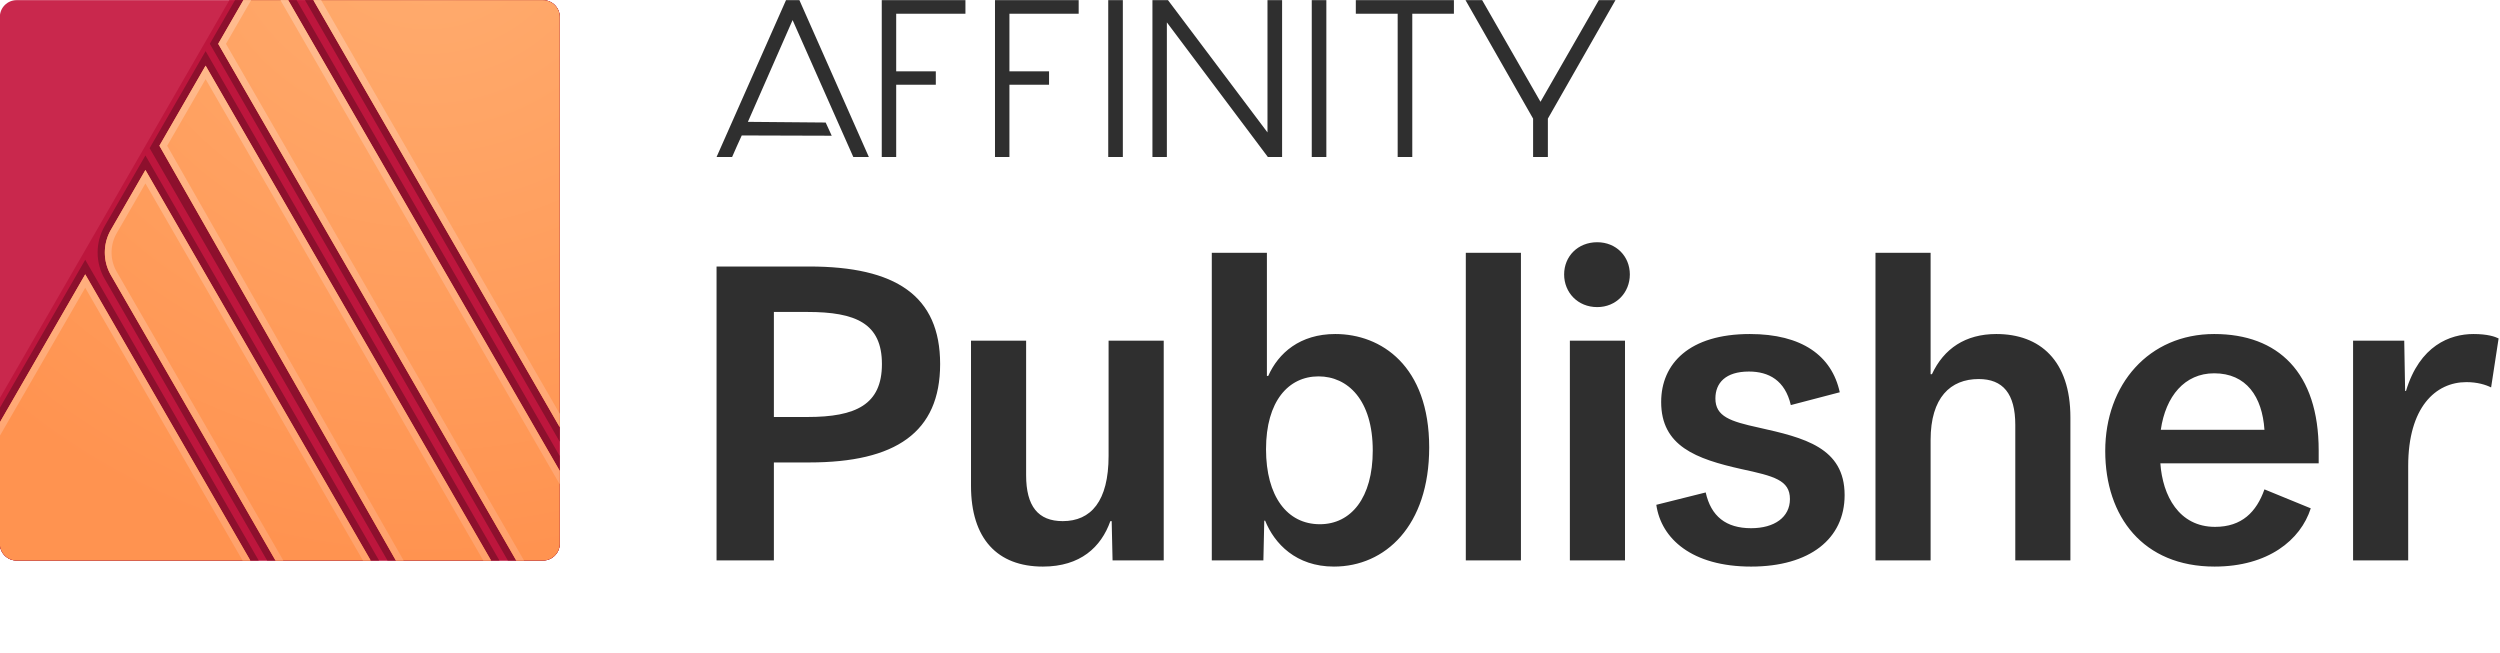 <svg viewBox="0 0 4463 1166" xmlns="http://www.w3.org/2000/svg" xmlns:serif="http://www.serif.com/" fill-rule="evenodd" clip-rule="evenodd" stroke-linejoin="round" stroke-miterlimit="1.414"><g transform="matrix(1.001 0 0 1.001 -500.722 -740.528)"><path fill="none" d="M499.994 739.999h4456.3v1164.11h-4456.3z"/><clipPath id="a"><path d="M499.994 739.999h4456.3v1164.11h-4456.3z"/></clipPath><g clip-path="url(#a)"><g serif:id="affinity_publisher_icon" transform="matrix(2.306 0 0 2.308 -221.818 331.537)"><path d="M746 189.99c0-7.169-5.821-12.99-12.99-12.99H325.99c-7.169 0-12.99 5.821-12.99 12.99v407.02c0 7.169 5.821 12.99 12.99 12.99h407.02c7.169 0 12.99-5.821 12.99-12.99V189.99z" fill="none"/><clipPath id="b"><path d="M746 189.99c0-7.169-5.821-12.99-12.99-12.99H325.99c-7.169 0-12.99 5.821-12.99 12.99v407.02c0 7.169 5.821 12.99 12.99 12.99h407.02c7.169 0 12.99-5.821 12.99-12.99V189.99z"/></clipPath><g clip-path="url(#b)"><path d="M746 189.99c0-7.169-5.821-12.99-12.99-12.99H325.99c-7.169 0-12.99 5.821-12.99 12.99v407.02c0 7.169 5.821 12.99 12.99 12.99h407.02c7.169 0 12.99-5.821 12.99-12.99V189.99z" fill="#c9284d"/><path d="M746 189.99c0-7.169-5.821-12.99-12.99-12.99H490.53L313 484.491V597.01c0 7.169 5.821 12.99 12.99 12.99h407.02c7.169 0 12.99-5.821 12.99-12.99V189.99z" fill="#bd163d"/><path d="M513.198 610H313l.002-118.01 66.032-114.37L513.198 610zm93.095 0h-86.6c-42.333-73.228-83.599-144.498-125.761-217.824-7.031-12.34-7.164-27.908.076-40.51l31.575-54.67L606.293 610zm93.095 0h-86.6L428.83 291.372l43.298-74.998L699.388 610zm6.495 0L475.377 210.749 494.862 177h47.628L746 529.265V610h-40.117zM746 177v341.24L548.985 177H746z" fill="#8d102d"/><path d="M152.5 489.304L447.35 1000H0V753.442l152.5-264.138zM1000 1000h-77.65L390 77.942 435 0h80l485 840.045V1000zm-122.65 0h-170L285 259.808l82.5-142.895L877.35 1000zm-215 0h-170S272.131 618.436 198.353 490.781a80.874 80.874 0 0 1-.012-80.919l61.663-106.763L662.35 1000zM560 0h440v762.102L560 0z" fill="url(#_Radial3)" transform="matrix(.433 0 0 .433 313 177)"/><path d="M897.319 1034.59l-170.096.24L285 259.808l82.5-142.895 529.819 917.677zm-215.156-.27l-170.389-.68-10.441-18.09-28.156-48.778-41.118-71.235-23.935-41.464-25.394-43.99-26.258-45.486-26.529-45.953-26.205-45.389-25.288-43.797-23.776-41.176-11.136-19.283-10.535-18.241-9.861-17.071-9.111-15.773-8.288-14.344-7.39-12.789-.169-.294-.167-.294-.167-.294-.165-.296-.163-.295-.162-.297-.161-.296-.16-.297-.158-.298-.157-.298-.156-.299-.154-.299-.153-.3-.152-.3-.15-.301-.149-.301-.148-.301-.146-.302-.145-.303-.144-.303-.142-.303-.142-.304-.139-.304-.139-.305-.137-.305-.136-.306-.134-.306-.133-.306-.132-.307-.131-.307-.129-.308-.128-.308-.126-.309-.125-.308-.124-.31-.123-.309-.121-.31-.12-.311-.118-.31-.118-.312-.115-.311-.115-.312-.113-.312-.112-.313-.111-.313-.109-.313-.108-.314-.107-.314-.105-.314-.104-.314-.103-.315-.101-.316-.1-.315-.099-.316-.097-.316-.096-.317-.095-.317-.093-.317-.092-.317-.091-.318-.09-.318-.088-.318-.087-.318-.085-.319-.084-.319-.083-.32-.081-.319-.081-.32-.078-.32-.078-.32-.076-.321-.075-.321-.074-.321-.072-.321-.071-.322-.069-.321-.068-.322-.067-.322-.066-.323-.064-.322-.063-.323-.062-.323-.06-.323-.059-.323-.058-.324-.056-.324-.055-.323-.054-.324-.052-.325-.051-.324-.05-.325-.048-.324-.047-.325-.046-.325-.044-.325-.044-.325-.041-.326-.041-.325-.039-.326-.038-.326-.036-.326-.035-.326-.034-.326-.033-.326-.031-.326-.03-.327-.028-.326-.027-.327-.026-.326-.025-.327-.023-.327-.022-.327-.02-.327-.02-.327-.017-.327-.017-.327-.015-.327-.014-.327-.013-.327-.011-.328-.01-.327-.009-.327-.007-.328-.006-.327-.005-.328-.003-.327-.002-.328-.001-.327.001-.327.002-.328.003-.327.004-.328.006-.327.008-.328.008-.327.01-.327.011-.328.013-.327.014-.327.015-.327.016-.327.018-.327.019-.327.021-.327.022-.327.023-.327.024-.327.026-.327.027-.326.028-.327.03-.326.031-.326.033-.327.033-.326.035-.326.037-.325.037-.326.039-.326.041-.325.042-.326.042-.325.045-.325.045-.325.047-.325.049-.325.049-.324.051-.325.052-.324.054-.324.055-.324.056-.323.058-.324.059-.323.06-.323.061-.323.063-.323.064-.323.066-.322.067-.322.068-.322.069-.322.071-.321.072-.322.074-.321.075-.321.076-.32.077-.321.079-.32.08-.319.081-.32.083-.319.084-.319.085-.319.087-.319.088-.318.089-.318.091-.318.092-.317.093-.317.095-.317.096-.317.097-.316.099-.316.1-.315.101-.316.103-.315.104-.314.105-.315.106-.314.108-.313.109-.314.111-.313.112-.312.113-.312.114-.312.116-.312.117-.311.119-.311.12-.31.121-.31.122-.31.124-.309.125-.309.126-.309.128-.308.129-.307.131-.308.131-.307.133-.306.135-.306.135-.306.137-.305.139-.305.139-.304.141-.304.143-.303.143-.303.145-.303.147-.302.147-.301.149-.302.15-.3.152-.3.153-.3.154-.299.156-.299.157-.298.158-.298.159-.297.161-.297.162-.296.164-.296.165-.295.166-.295.167-.294.169-.294 61.663-106.763 422.159 731.221zm-215.449-.78l-502.443-1.19 10.973-236.029L152.5 489.304l314.214 544.236zm555.806-154.493l4.22 153.303-85.321.68L390 77.942 456.639-37.48l36.712-.017 529.169 916.544zM298.836 259.843l435.35 762.977 142.366-.2L367.5 140.913l-68.664 118.93zm-90.098 156.009l-.147.257-.141.248-.145.257-.14.252-.145.262-.135.245-.134.25-.144.266-.126.236-.129.247-.137.264-.137.265-.128.251-.129.255-.133.266-.123.249-.125.256-.123.252-.121.254-.127.267-.119.254-.119.257-.122.266-.116.255-.115.258-.121.273-.113.255-.111.256-.11.256-.108.256-.115.275-.113.272-.107.26-.098.242-.109.274-.11.276-.101.258-.101.262-.099.261-.098.259-.101.275-.102.275-.09.247-.093.263-.098.276-.097.279-.091.264-.083.245-.093.28-.093.28-.086.262-.085.264-.083.265-.082.263-.086.281-.086.282-.075.249-.078.265-.081.28-.08.283-.076.266-.073.265-.073.269-.071.266-.074.282-.07.27-.068.267-.071.282-.066.268-.064.268-.068.285-.063.27-.062.268-.06.267-.058.269-.062.288-.058.269-.055.269-.059.288-.057.286-.052.268-.049.253-.053.289-.05.27-.047.271-.05.288-.046.27-.048.289-.044.27-.042.272-.042.272-.04.27-.042.29-.038.272-.037.271-.038.289-.035.273-.034.273-.035.289-.031.272-.031.273-.029.273-.03.29-.027.272-.026.273-.027.291-.023.274-.023.272-.021.272-.022.292-.02.274-.018.273-.018.29-.016.274-.015.274-.015.291-.013.274-.011.273-.011.274-.009.273-.009.292-.007.274-.006.274-.005.291-.004.274-.002.273-.002.292-.001.274.001.274.002.291.002.274.004.274.005.274.007.273.007.292.009.292.009.273.01.256.013.292.013.291.013.255.017.291.016.292.016.256.019.272.021.292.022.292.021.271.023.273.023.274.026.273.028.291.026.272.029.272.031.291.031.273.031.272.035.289.034.273.035.273.038.288.037.272.038.271.039.272.041.272.044.289.043.27.044.273.048.288.045.27.048.272.051.287.049.269.051.271.055.289.052.267.054.271.054.27.057.269.061.288.057.267.06.269.064.285.061.268.064.27.067.286.064.265.067.268.071.286.068.268.069.265.07.267.072.267.078.283.078.283.074.266.072.25.081.28.083.282.074.249.172.563.077.247.085.264.09.281.091.278.087.264.088.264.089.261.091.264.097.279.092.26.093.26.101.278.096.263.097.259.105.277.098.259.1.258.108.277.103.261.103.258.104.257.108.26.113.272.107.257.111.259.116.271.111.256.114.259.12.27.114.255.116.254.116.254.125.269.12.256.121.254.128.267.123.253.123.252.127.256.133.266.125.248.128.251.139.268.13.251.13.247.14.263.135.253.134.246.136.248.138.249.146.261.14.248.302.529 7.376 12.764 8.289 14.346 9.112 15.773 9.86 17.072 10.536 18.241 11.136 19.283 23.776 41.176 25.289 43.798 26.205 45.39 26.528 45.952 26.259 45.486 25.394 43.991 23.934 41.464 41.119 71.235 28.156 48.777 6.993 12.12 142.612.57-401.329-695.144-51.264 88.756zM-12.904 799.793l-10.255 220.587 469.06 1.11L152.5 513.304-12.904 799.793zM463.569-25.483L403.856 77.942l544.459 943.028 66.095-.53-3.8-138.025L486.425-25.493l-22.856.01zm565.681 838.247L538.405-37.404l483.945-1.308 6.9 851.476zM559.158-25.46l457.722 792.802-6.43-794.022-451.292 1.22z" fill="url(#_Linear4)" transform="matrix(.433 0 0 .433 313 177)"/></g></g><g fill="#2f2f2f" fill-rule="nonzero"><path d="M1943.29 1215.078h-165.158v524.155h102.241v-174.706h62.917c154.153 0 233.586-53.531 233.586-175.51 0-121.98-79.433-173.94-233.586-173.94zm-3.142 268.385h-59.775v-187.321h59.775c86.51 0 132.912 20.476 132.912 92.874s-46.401 94.447-132.912 94.447zM2360.126 1750.239c66.849 0 103.812-34.627 120.328-81.064h2.36l1.575 70.058h91.243v-391.937h-98.324v205.42c0 81.064-31.457 116.459-81.79 116.459-44.045 0-65.278-26.729-65.278-81.832v-240.047h-98.31v258.95c0 94.411 47.188 143.993 128.196 143.993zM2879.202 1750.239c91.24 0 169.872-72.398 169.872-212.478 0-145.6-85.721-202.276-167.497-202.276-62.92 0-101.47 33.86-119.557 74.775h-2.375v-219.57h-98.291v548.543h92.006l1.571-70.826h1.571c16.516 40.916 55.065 81.832 122.7 81.832zm-25.176-75.543c-58.207 0-95.952-49.582-95.952-133.79 0-85.781 40.12-129.878 93.614-129.878 51.886 0 96.72 41.72 96.72 132.255 0 84.208-38.55 131.413-94.382 131.413zM3114.37 1190.69h98.31v548.55h-98.31zM3348.735 1287.476c33.799 0 58.17-25.961 58.17-58.248 0-32.25-24.371-57.443-58.17-57.443-34.603 0-59.012 25.193-59.012 57.443 0 32.287 24.409 58.248 59.012 58.248zm-48.78 451.757h98.327v-391.937h-98.328v391.937zM3623.22 1750.239c104.575 0 166.73-49.582 166.73-127.465 0-85.013-72.386-102.344-153.357-120.444-50.352-11.006-77.098-19.672-77.098-51.922 0-27.57 18.087-48.01 59.778-48.01 35.407 0 64.492 15.724 74.723 59.82l87.293-22.852c-14.14-65.305-67.634-103.88-160.445-103.88-107.755 0-158.07 52.726-158.07 121.211 0 78.688 62.118 101.504 143.126 119.64 58.207 12.578 86.525 19.672 86.525 53.494 0 32.287-27.55 51.959-69.206 51.959-44.834 0-71.58-21.244-81.008-63.77l-88.096 22.05c8.66 60.587 63.688 110.169 169.104 110.169zM3844.978 1739.233h98.327v-214.854c0-75.543 35.407-108.598 85.722-108.598 43.263 0 65.296 25.961 65.296 81.832v241.62h98.291V1484.23c0-101.504-54.26-148.746-132.126-148.746-55.065 0-93.578 25.998-114.808 71.63h-2.375V1190.69h-98.327v548.544zM4635.4 1543.283c0-139.312-72.348-207.798-186.388-207.798-116.415 0-194.28 89.73-194.28 208.565 0 117.263 67.634 206.189 195.047 206.189 95.186 0 153.393-47.205 171.48-103.88l-82.579-33.823c-14.177 40.112-40.12 66.877-88.097 66.877-64.492 0-93.614-55.871-97.524-113.314H4635.4v-22.816zm-186.388-137.74c57.404 0 85.722 41.72 89.668 100.736h-184.853c8.66-59.82 42.495-100.736 95.185-100.736zM4696.75 1739.233h98.291v-168.417c0-104.685 48.78-149.55 103.845-149.55 19.659 0 34.603 4.754 44.03 9.47l13.374-87.39c-6.285-3.144-19.658-7.86-44.834-7.86-41.692 0-95.953 20.476-120.325 101.54h-1.57l-1.572-89.73h-91.24v391.937z"/></g><path d="M2222.004 764.25h-123.5v102.715h70.662v23.97h-70.662v128.85h-25.738V740h149.238v24.25zm643.649 255.534h-26.023V740h26.023v279.784zm-362.933 0h-26.055V740h26.055v279.784zm-78.767-255.533h-123.5v102.714h70.662v23.97h-70.661v128.85h-25.739V740h149.238v24.25zm669.198 0h-74.24v255.533h-26.054V764.251h-74.651V740h174.945v24.25zm-511.918 255.533h-25.738V740h27.7l177.478 235.926V740h26.055v279.784h-25.39l-180.105-240.089v240.09zm679.486 0h-26.34v-68.426L3113.792 740h29.696l104.061 181.357L3351.611 740h29.696l-120.588 211.358v68.426zm-1210.969 0h-27.733l-108.272-244.182c-6.775 15.618-72.688 165.602-79.716 181.49 13.803 0 131.953 1.175 138.728 1.21l10.763 23.536c-23.553-.146-129.166-.488-160.445-.488-2.85 6.019-14.848 32.687-17.19 38.434h-27.733L1902.032 740h23.838l123.88 279.784z" fill="#2f2f2f" serif:id="Affinity Logo"/></g></g><defs><radialGradient id="_Radial3" cx="0" cy="0" r="1" gradientUnits="userSpaceOnUse" gradientTransform="translate(764.244 -187.941) scale(1187.94)"><stop offset="0" stop-color="#ffae71"/><stop offset="1" stop-color="#ff9350"/></radialGradient><linearGradient id="_Linear4" x2="1" gradientUnits="userSpaceOnUse" gradientTransform="matrix(0 1000 -1000 0 1892.5 0)"><stop offset="0" stop-color="#ffbc8f"/><stop offset="1" stop-color="#ffa16b"/></linearGradient></defs></svg>